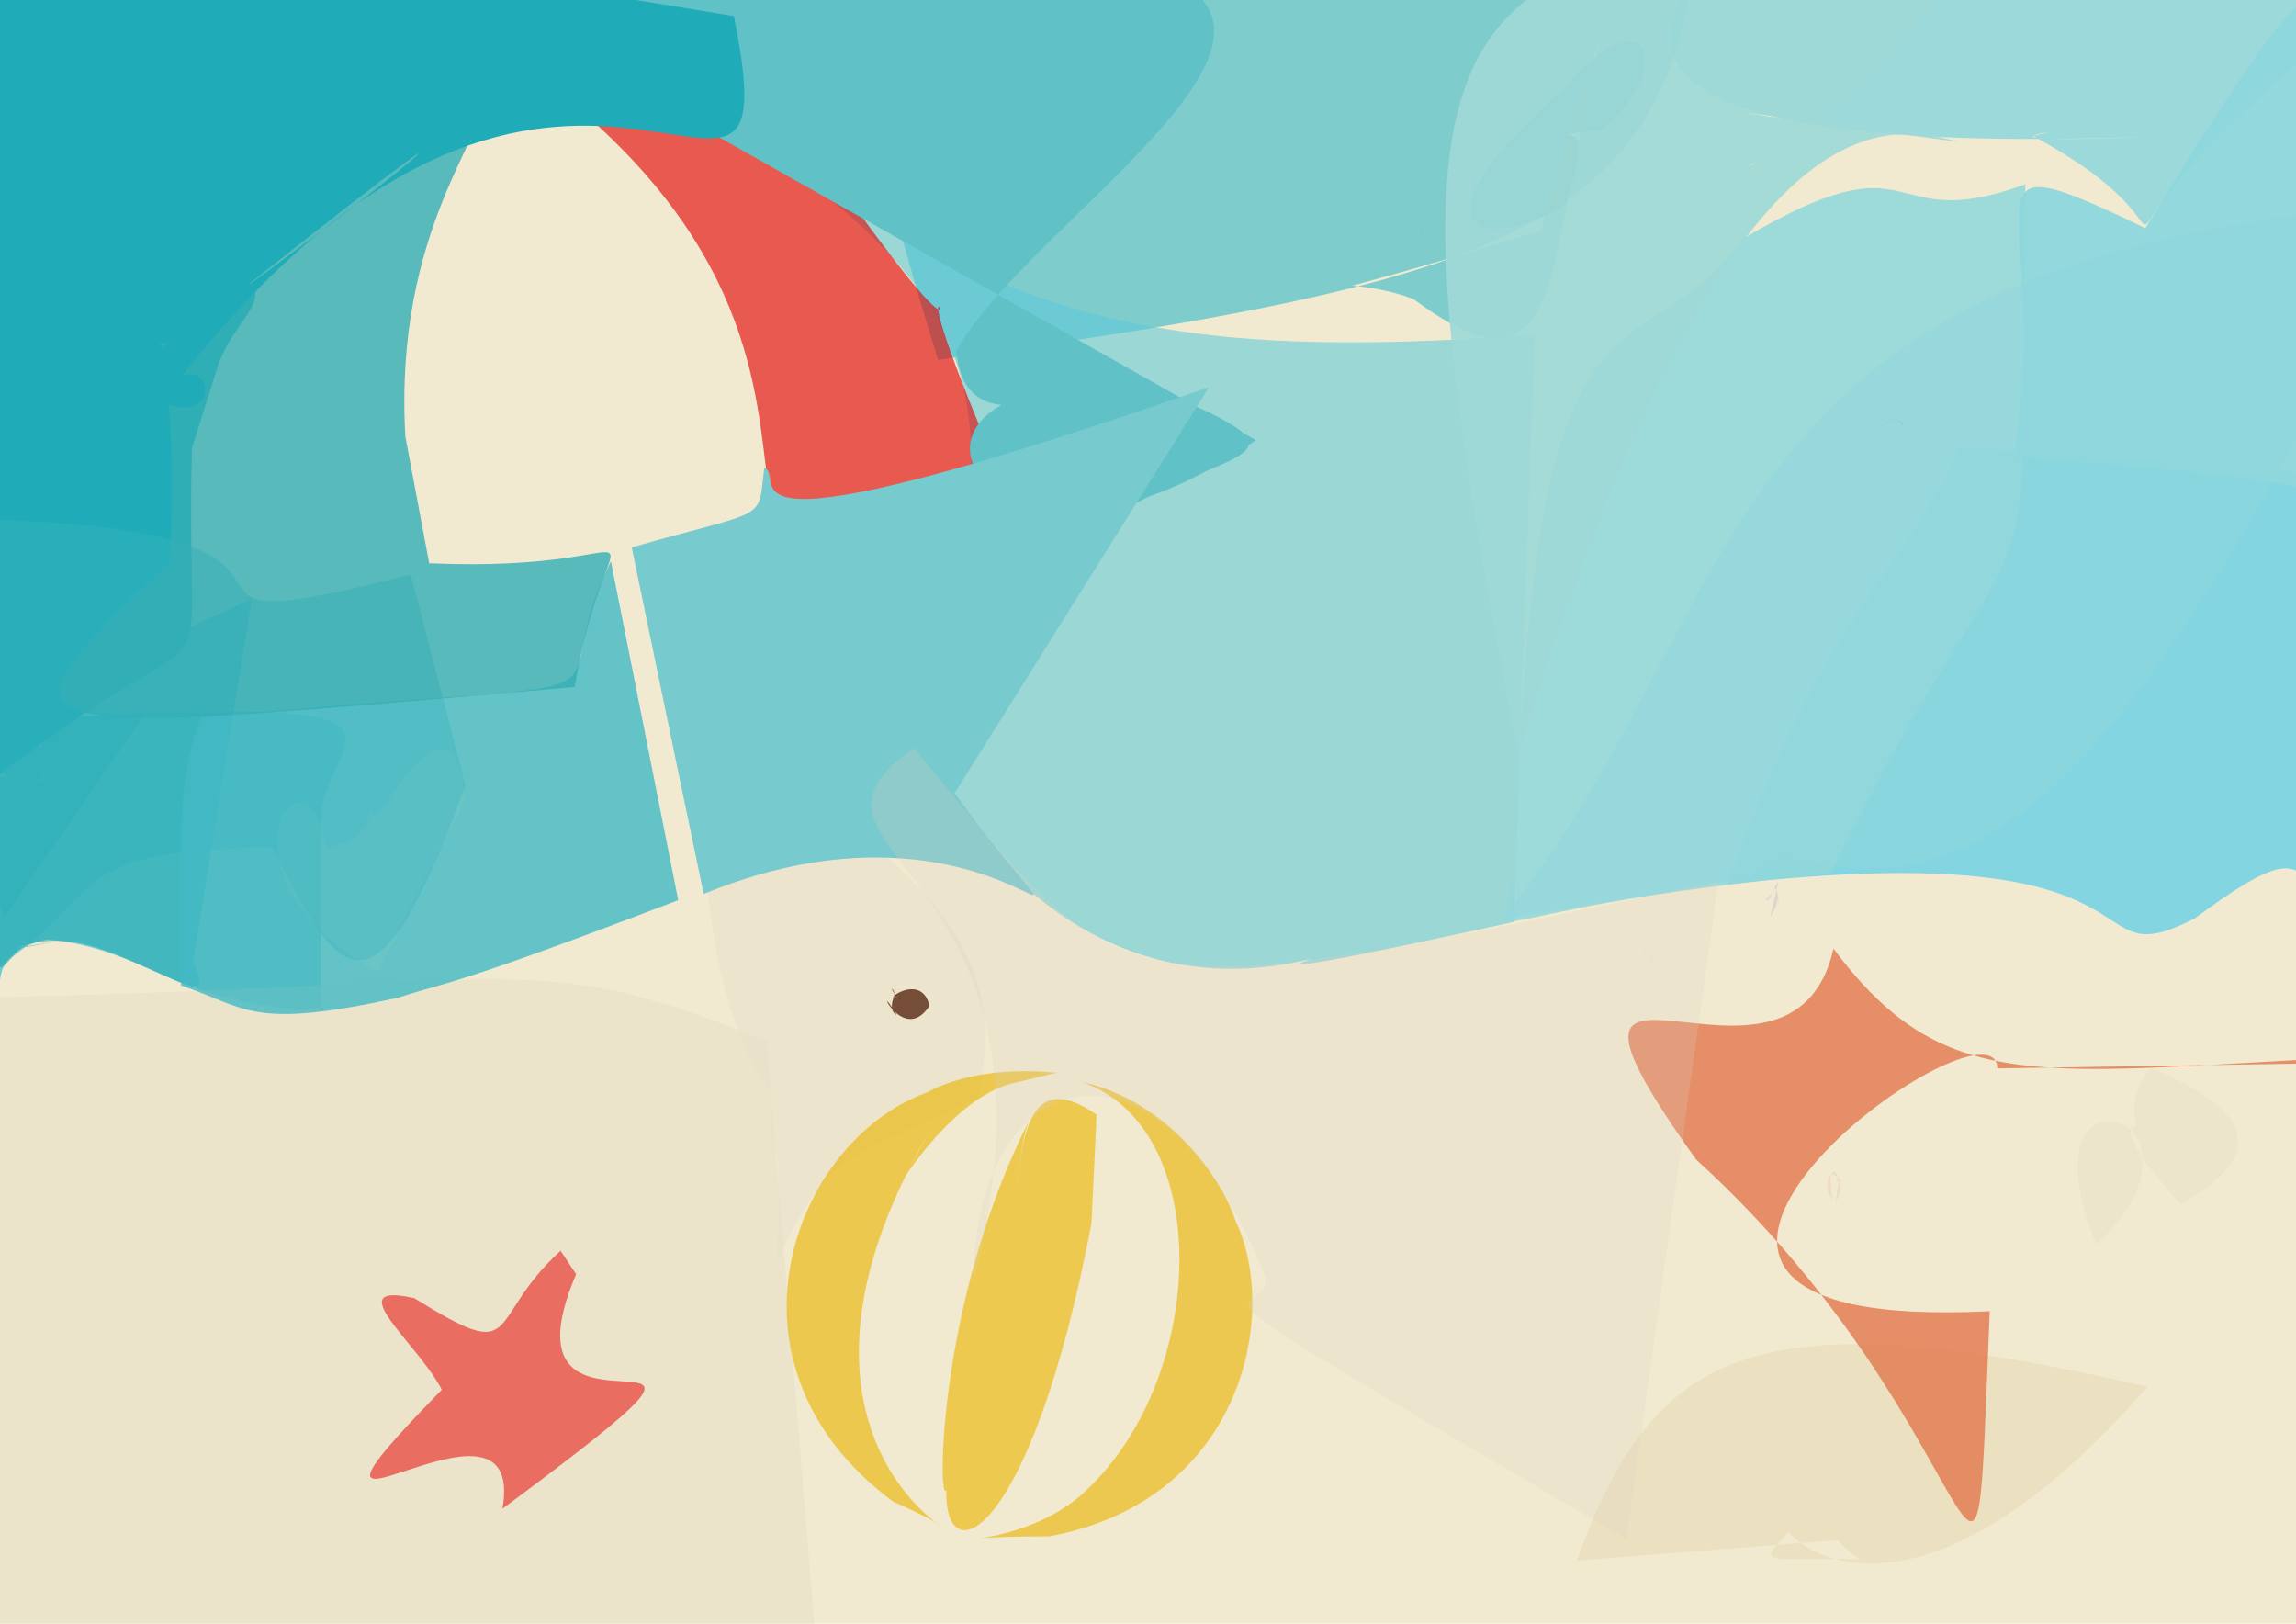 <?xml version="1.0" ?>
<svg xmlns="http://www.w3.org/2000/svg" version="1.1" width="512" height="362">
  <defs/>
  <g>
    <path d="M -10.0 -10.0 C -9.0 -10.0 512.0 0.0 513.0 0.0 C 514.0 0.0 512.0 362.0 513.0 362.0 C 513.0 363.0 0.0 362.0 0.0 363.0 C 0.0 362.0 0.0 363.0 -10.0 -10.0 L -10.0 -10.0" stroke-width="2.0" fill="rgb(233, 223, 184)" opacity="0.659"/>
    <path d="M 524.709 203.935 C 509.919 197.361 517.381 184.02 489.476 204.734 C 461.966 218.862 487.38 185.515 385.221 197.175 C 408.058 134.053 426.575 125.383 437.113 99.682 C 528.962 105.045 532.024 105.523 523.646 119.279 L 524.709 203.935" stroke-width="2.0" fill="rgb(17, 192, 241)" opacity="0.492"/>
    <path d="M 343.786 30.773 C 344.686 30.773 344.004 30.412 356.768 28.991 C 373.028 17.458 369.337 -3.855 348.284 20.239 C 313.946 50.113 328.902 57.512 349.265 45.608 C 353.342 31.235 353.322 30.079 347.613 29.815 L 343.786 30.773" stroke-width="2.0" fill="rgb(0, 117, 88)" opacity="0.654"/>
    <path d="M 198.781 220.353 C 200.974 222.273 196.38 223.935 202.89 221.038 C 193.254 226.014 205.332 215.331 207.265 224.286 C 201.066 233.626 194.269 216.687 199.968 226.315 C 197.529 225.069 200.001 220.727 199.626 221.954 L 198.781 220.353" stroke-width="2.0" fill="rgb(77, 25, 0)" opacity="0.757"/>
    <path d="M 33.243 157.797 C 6.986 152.456 7.658 166.47 9.859 174.066 C -0.317 172.392 -3.627 174.287 8.677 166.121 C 9.41 171.676 8.863 172.506 9.793 174.399 C -4.171 170.817 -10.741 172.884 0.921 204.562 L 33.243 157.797" stroke-width="2.0" fill="rgb(97, 174, 162)" opacity="0.41"/>
    <path d="M 363.784 -14.384 C 192.846 -34.838 170.216 -45.042 209.198 80.217 C 360.039 59.651 380.684 45.727 380.009 -50.314 C 335.535 25.646 362.349 101.689 315.196 66.673 C 276.967 52.203 211.09 92.859 343.63 51.392 L 363.784 -14.384" stroke-width="2.0" fill="rgb(2, 172, 203)" opacity="0.474"/>
    <path d="M 337.545 205.56 C 269.775 220.424 291.238 213.908 301.656 211.027 C 235.899 234.291 207.512 168.237 206.249 170.925 C 219.453 100.554 229.635 75.581 173.294 35.387 C 225.458 69.964 257.423 81.052 342.258 74.586 L 337.545 205.56" stroke-width="2.0" fill="rgb(92, 201, 217)" opacity="0.575"/>
    <path d="M 43.046 214.337 C 49.518 228.698 32.074 210.871 10.308 209.483 C -10.437 214.385 10.143 231.701 -9.9 217.809 C -9.865 167.07 -9.965 164.975 -8.882 151.127 C 28.945 154.122 15.465 150.752 56.148 133.665 L 43.046 214.337" stroke-width="2.0" fill="rgb(5, 178, 218)" opacity="0.548"/>
    <path d="M 71.511 225.036 C 35.787 225.27 24.618 203.929 3.885 211.303 C 24.759 207.965 23.309 207.822 5.997 211.147 C 2.294 208.594 -6.59 242.315 -5.05 161.151 C 103.067 154.093 74.257 162.32 71.606 181.135 L 71.511 225.036" stroke-width="2.0" fill="rgb(17, 160, 165)" opacity="0.458"/>
    <path d="M 351.601 347.954 C 368.919 300.511 391.068 289.016 478.869 309.179 C 432.587 362.277 405.047 348.763 398.833 341.636 C 391.586 349.237 393.226 347.323 414.707 347.636 C 400.288 337.308 414.438 337.056 420.953 342.505 L 351.601 347.954" stroke-width="2.0" fill="rgb(173, 116, 0)" opacity="0.079"/>
    <path d="M 415.618 63.671 C 414.317 68.259 407.006 65.747 416.7 56.102 C 428.433 53.216 420.986 52.711 414.905 51.017 C 414.93 66.427 415.588 66.09 415.191 65.81 C 407.813 63.24 409.319 56.47 419.05 60.847 L 415.618 63.671" stroke-width="2.0" fill="rgb(58, 178, 158)" opacity="0.007"/>
    <path d="M 42.809 99.844 C 41.09 164.519 53.274 130.474 -1.957 174.155 C -10.273 176.387 -11.439 174.55 -12.26 171.977 C -12.131 110.811 -12.464 107.296 1.813 57.157 C 80.305 59.685 53.494 65.131 48.511 81.899 L 42.809 99.844" stroke-width="2.0" fill="rgb(31, 171, 183)" opacity="1.0"/>
    <path d="M 335.14 204.826 C 392.863 132.731 377.458 56.904 538.136 45.573 C 463.936 204.22 429.813 198.853 393.374 189.915 C 394.902 177.446 395.04 180.369 395.136 181.569 C 407.576 178.695 416.003 182.711 388.386 196.171 L 335.14 204.826" stroke-width="2.0" fill="rgb(144, 215, 221)" opacity="0.598"/>
    <path d="M 451.181 101.011 C 450.8 133.835 439.213 130.631 408.323 194.771 C 317.88 203.278 337.212 215.035 337.877 191.637 C 341.817 52.747 363.634 86.524 388.774 53.185 C 429.143 29.234 419.327 52.983 451.648 41.078 L 451.181 101.011" stroke-width="2.0" fill="rgb(146, 215, 220)" opacity="0.882"/>
    <path d="M 275.733 272.663 C 285.218 293.3 277.032 334.523 234.009 342.547 C 201.378 342.519 228.089 346.328 242.449 332.079 C 269.386 306.57 270.797 251.224 241.069 241.163 C 260.868 245.59 272.049 262.863 274.779 270.188 L 275.733 272.663" stroke-width="2.0" fill="rgb(236, 191, 44)" opacity="0.78"/>
    <path d="M 172.017 243.659 C 183.357 250.145 155.526 247.5 156.176 164.916 C 227.405 199.975 220.991 228.247 218.13 244.822 C 187.145 259.373 185.601 256.045 173.277 281.06 C 173.791 261.492 173.936 257.562 172.061 254.11 L 172.017 243.659" stroke-width="2.0" fill="rgb(146, 130, 155)" opacity="0.051"/>
    <path d="M 182.482 372.977 C 135.708 372.389 138 367.243 117.7 380.075 C 22.171 376.162 18.828 375.622 -10.495 370.077 C -8.625 238.61 -5.656 234.435 -0.712 222.341 C 119.039 219.695 118.624 211.016 170.997 232.136 L 182.482 372.977" stroke-width="2.0" fill="rgb(232, 224, 202)" opacity="0.645"/>
    <path d="M 191.266 47.012 C 230.139 100.673 188.604 26.987 227.824 117.159 C 123.005 153.74 220.112 82.77 109.352 9.461 C 95.701 10.09 107.614 -13.466 137.396 -12.527 C 222.444 -11.648 225.252 -11.198 195.504 -49.984 L 191.266 47.012" stroke-width="2.0" fill="rgb(226, 6, 5)" opacity="0.626"/>
    <path d="M 477.16 251.185 C 474.448 250.777 472.102 252.731 486.297 268.463 C 502.862 258.921 505.961 249.118 479.634 238.074 C 468.438 252.143 488.783 257.39 467.415 277.491 C 455.149 246.01 474.144 246.795 476.853 254.33 L 477.16 251.185" stroke-width="2.0" fill="rgb(120, 55, 71)" opacity="0.038"/>
    <path d="M 103.797 175.159 C 83.137 231.648 75.558 218.048 60.662 188.828 C 10.926 190.214 27.31 198.081 -3.579 217.672 C -8.863 124.798 -10.576 119.967 -8.097 115.705 C 92.462 117.297 20.12 146.208 91.618 128.085 L 103.797 175.159" stroke-width="2.0" fill="rgb(51, 179, 189)" opacity="0.494"/>
    <path d="M 257.145 296.561 C 256.322 296.713 256.648 296.748 257.653 296.344 C 256.135 296.928 254.417 296.752 253.486 297.145 C 254.199 296.851 255.666 296.892 257.134 296.608 C 259.863 295.634 257.592 296.45 258.71 296.049 L 257.145 296.561" stroke-width="2.0" fill="rgb(137, 255, 175)" opacity="0.148"/>
    <path d="M 151.239 200.693 C 99.743 220.427 99.416 218.922 88.784 222.447 C 56.03 229.599 55.357 224.83 40.397 219.724 C 40.114 179.275 39.841 175.481 44.722 159.977 C 155.024 149.507 118.293 161.5 136.232 125.137 L 151.239 200.693" stroke-width="2.0" fill="rgb(66, 185, 196)" opacity="0.804"/>
    <path d="M 396.593 196.581 C 394.563 199.161 395.363 200.76 393.581 200.731 C 394.411 199.584 395.698 199.833 393.817 200.724 C 396.865 197.211 395.639 197.108 396.844 201.27 C 395.814 199.061 397.379 200.625 394.732 204.462 L 396.593 196.581" stroke-width="2.0" fill="rgb(142, 99, 189)" opacity="0.164"/>
    <path d="M 453.343 30.324 C 503.948 57.536 446.148 64.057 529.272 0.814 C 509.954 -44.561 471.49 -25.741 388.305 -15.653 C 347.711 20.157 384.018 37.03 506.828 29.033 C 469.833 31.271 442.856 31.859 457.267 29.331 L 453.343 30.324" stroke-width="2.0" fill="rgb(0, 186, 237)" opacity="0.359"/>
    <path d="M 436.666 31.616 C 417.202 26.242 383.084 24.535 338.6 168.265 C 305.267 -4.27 315.451 -15.859 442.251 -15.896 C 408.898 39.487 376.543 39.753 390.606 36.74 C 411.846 24.445 407.004 27.807 384.67 24.625 L 436.666 31.616" stroke-width="2.0" fill="rgb(159, 217, 215)" opacity="0.928"/>
    <path d="M 420.496 137.181 C 419.851 136.08 420.251 137.32 420.085 137.156 C 420.421 137.42 420.833 138.917 421.822 138.263 C 420.939 138.582 420.775 138.73 421.197 138.465 C 420.153 137.67 420.767 137.372 421.675 140.412 L 420.496 137.181" stroke-width="2.0" fill="rgb(168, 223, 189)" opacity="0.317"/>
    <path d="M 226.236 241.436 C 207.894 245.365 192.306 280.422 207.009 252.698 C 160.695 332.726 236.78 351.288 199.187 334.822 C 158.197 304.515 176.605 254.595 206.616 243.599 C 220.68 236.098 238.977 239.883 235.769 239.134 L 226.236 241.436" stroke-width="2.0" fill="rgb(235, 181, 6)" opacity="0.633"/>
    <path d="M 243.4 272.765 C 229.893 343.284 210.485 351.462 211.022 332.156 C 209.17 336.188 208.834 290.838 229.313 250.204 C 223.335 268.099 229.65 309.434 219.938 333.437 C 233.553 300.03 215.673 228.4 244.541 248.542 L 243.4 272.765" stroke-width="2.0" fill="rgb(235, 181, 4)" opacity="0.628"/>
    <path d="M 367.833 213.277 C 366.747 212.753 366.349 212.478 369.063 213.958 C 367.971 213.034 368.194 214.246 368.637 216.22 C 367.702 213.64 369.389 215.073 366.619 211.494 C 365.922 210.85 367.532 213.564 366.584 211.452 L 367.833 213.277" stroke-width="2.0" fill="rgb(63, 227, 161)" opacity="0.148"/>
    <path d="M 95.709 125.588 C 151.471 128.007 135.809 107.709 128.159 153.172 C 0.079 164.282 -5.942 166.359 37.89 125.304 C 42.061 29.123 14.161 78.034 -5.386 17.349 C 176.34 10.411 85.052 4.563 90.395 97.353 L 95.709 125.588" stroke-width="2.0" fill="rgb(53, 174, 182)" opacity="0.804"/>
    <path d="M 101.862 -2.396 C 379.515 -36 236.639 36.663 213.224 78.213 C 216.321 110.822 265.848 60.086 236.417 124.855 C 261.542 98.541 302.762 105.323 259.829 87.667 C 185.368 76.013 215.983 143.228 280.039 98.144 L 101.862 -2.396" stroke-width="2.0" fill="rgb(96, 194, 199)" opacity="1.0"/>
    <path d="M 105.332 185.901 C 105.752 186.709 106.118 188.002 106.304 188.266 C 105.65 188.686 106.036 187.878 106.063 187.087 C 105.575 189.458 106.437 187.825 106.386 188.446 C 105.865 187.312 105.865 187.268 106.455 188.615 L 105.332 185.901" stroke-width="2.0" fill="rgb(192, 148, 195)" opacity="0.16"/>
    <path d="M 408.171 263.134 C 408.61 259.461 410.378 261.763 409.526 263.92 C 409.472 262.652 411.579 263.945 409.405 267.964 C 409.912 262.257 410.449 263.315 410.911 264.053 C 408.902 259.658 405.864 262.84 408.537 267.404 L 408.171 263.134" stroke-width="2.0" fill="rgb(209, 89, 158)" opacity="0.107"/>
    <path d="M -19.773 81.815 C -28.969 -20.913 -30.096 -28.552 163.646 3.581 C 177.697 72.926 127.566 -25.874 40.486 83.862 C 49.224 80.142 48.676 101.253 26.811 83.952 C 93.562 37.751 129.73 3.614 39.488 76.18 L -19.773 81.815" stroke-width="2.0" fill="rgb(31, 171, 183)" opacity="0.997"/>
    <path d="M 514.362 109.335 C 515.673 112.667 520.756 119.017 536.604 115.66 C 511.851 107.867 511.577 106.706 449.097 101.82 C 458.078 46.122 433.348 29.112 478.4 50.886 C 521.132 -18.994 522.534 -12.897 519.779 36.926 L 514.362 109.335" stroke-width="2.0" fill="rgb(141, 215, 221)" opacity="0.948"/>
    <path d="M 128.47 284.093 C 108.291 331.436 183.854 283.142 112.048 336.389 C 117.835 303.355 53.739 355.552 98.515 309.857 C 93.416 299.762 75.175 285.574 92.396 289.437 C 116.886 304.703 107.892 294.439 125.011 278.869 L 128.47 284.093" stroke-width="2.0" fill="rgb(232, 27, 22)" opacity="0.587"/>
    <path d="M 212.85 176.879 C 250.961 228.833 225.198 171.339 156.916 199.304 C 153.722 183.945 151.033 171.176 140.872 122.047 C 171.729 113.234 168.946 116.55 170.424 104.302 C 176.067 106.386 153.43 126.675 269.606 86.33 L 212.85 176.879" stroke-width="2.0" fill="rgb(119, 202, 205)" opacity="1.0"/>
    <path d="M 419.724 94.949 C 419.827 95.253 421.432 92.416 424.302 94.312 C 423.661 96.162 424.562 94.485 423.782 95.817 C 423.847 95.54 425.479 93.484 421.757 93.709 C 421.941 93.512 419.615 94.654 419.338 95.604 L 419.724 94.949" stroke-width="2.0" fill="rgb(61, 68, 74)" opacity="0.244"/>
    <path d="M 445.414 238.212 C 445.145 218.879 336.178 297.647 443.71 292.345 C 439.765 385.901 446.345 320.635 378.21 258.499 C 334.283 197.061 399.34 253.415 408.867 211.519 C 444.054 258.543 471.153 227.862 646.491 235.025 L 445.414 238.212" stroke-width="2.0" fill="rgb(227, 126, 85)" opacity="0.851"/>
    <path d="M 32.589 275.229 C 33.178 272.867 33.79 272.723 34.903 276.31 C 35.748 275.904 34.143 272.502 36.783 273.133 C 35.017 275.988 36.668 274.941 36.527 275.274 C 34.08 272.719 34.994 275.266 34.276 277.628 L 32.589 275.229" stroke-width="2.0" fill="rgb(105, 211, 242)" opacity="0.0"/>
    <path d="M 362.698 343.126 C 249.309 277.014 283.384 296.073 282.177 284.81 C 258.354 224.34 216.891 237.426 217.083 285.833 C 241.291 191.401 169.476 190.886 203.773 166.742 C 252.374 225.013 245.205 225.564 383.221 196.533 L 362.698 343.126" stroke-width="2.0" fill="rgb(220, 208, 196)" opacity="0.228"/>
    <path d="M 103.658 178.729 C 101.81 151.697 85.791 179.735 83.083 183.383 C 85.206 181.414 81.567 181.835 82.477 179.857 C 81.653 180.917 84.574 186.321 72.845 189.124 C 68.653 162.436 44.533 194.811 84.189 216.612 L 103.658 178.729" stroke-width="2.0" fill="rgb(184, 213, 195)" opacity="0.066"/>
    <path d="M 316.645 50.153 C 317.076 51.125 317.351 50.24 316.204 50.584 C 316.609 50.664 316.519 50.171 317.122 50.839 C 317.321 54.971 318.635 55.666 320.448 58.342 C 317.073 54.112 317.074 51.983 317.646 54.092 L 316.645 50.153" stroke-width="2.0" fill="rgb(199, 102, 83)" opacity="0.07"/>
  </g>
</svg>
